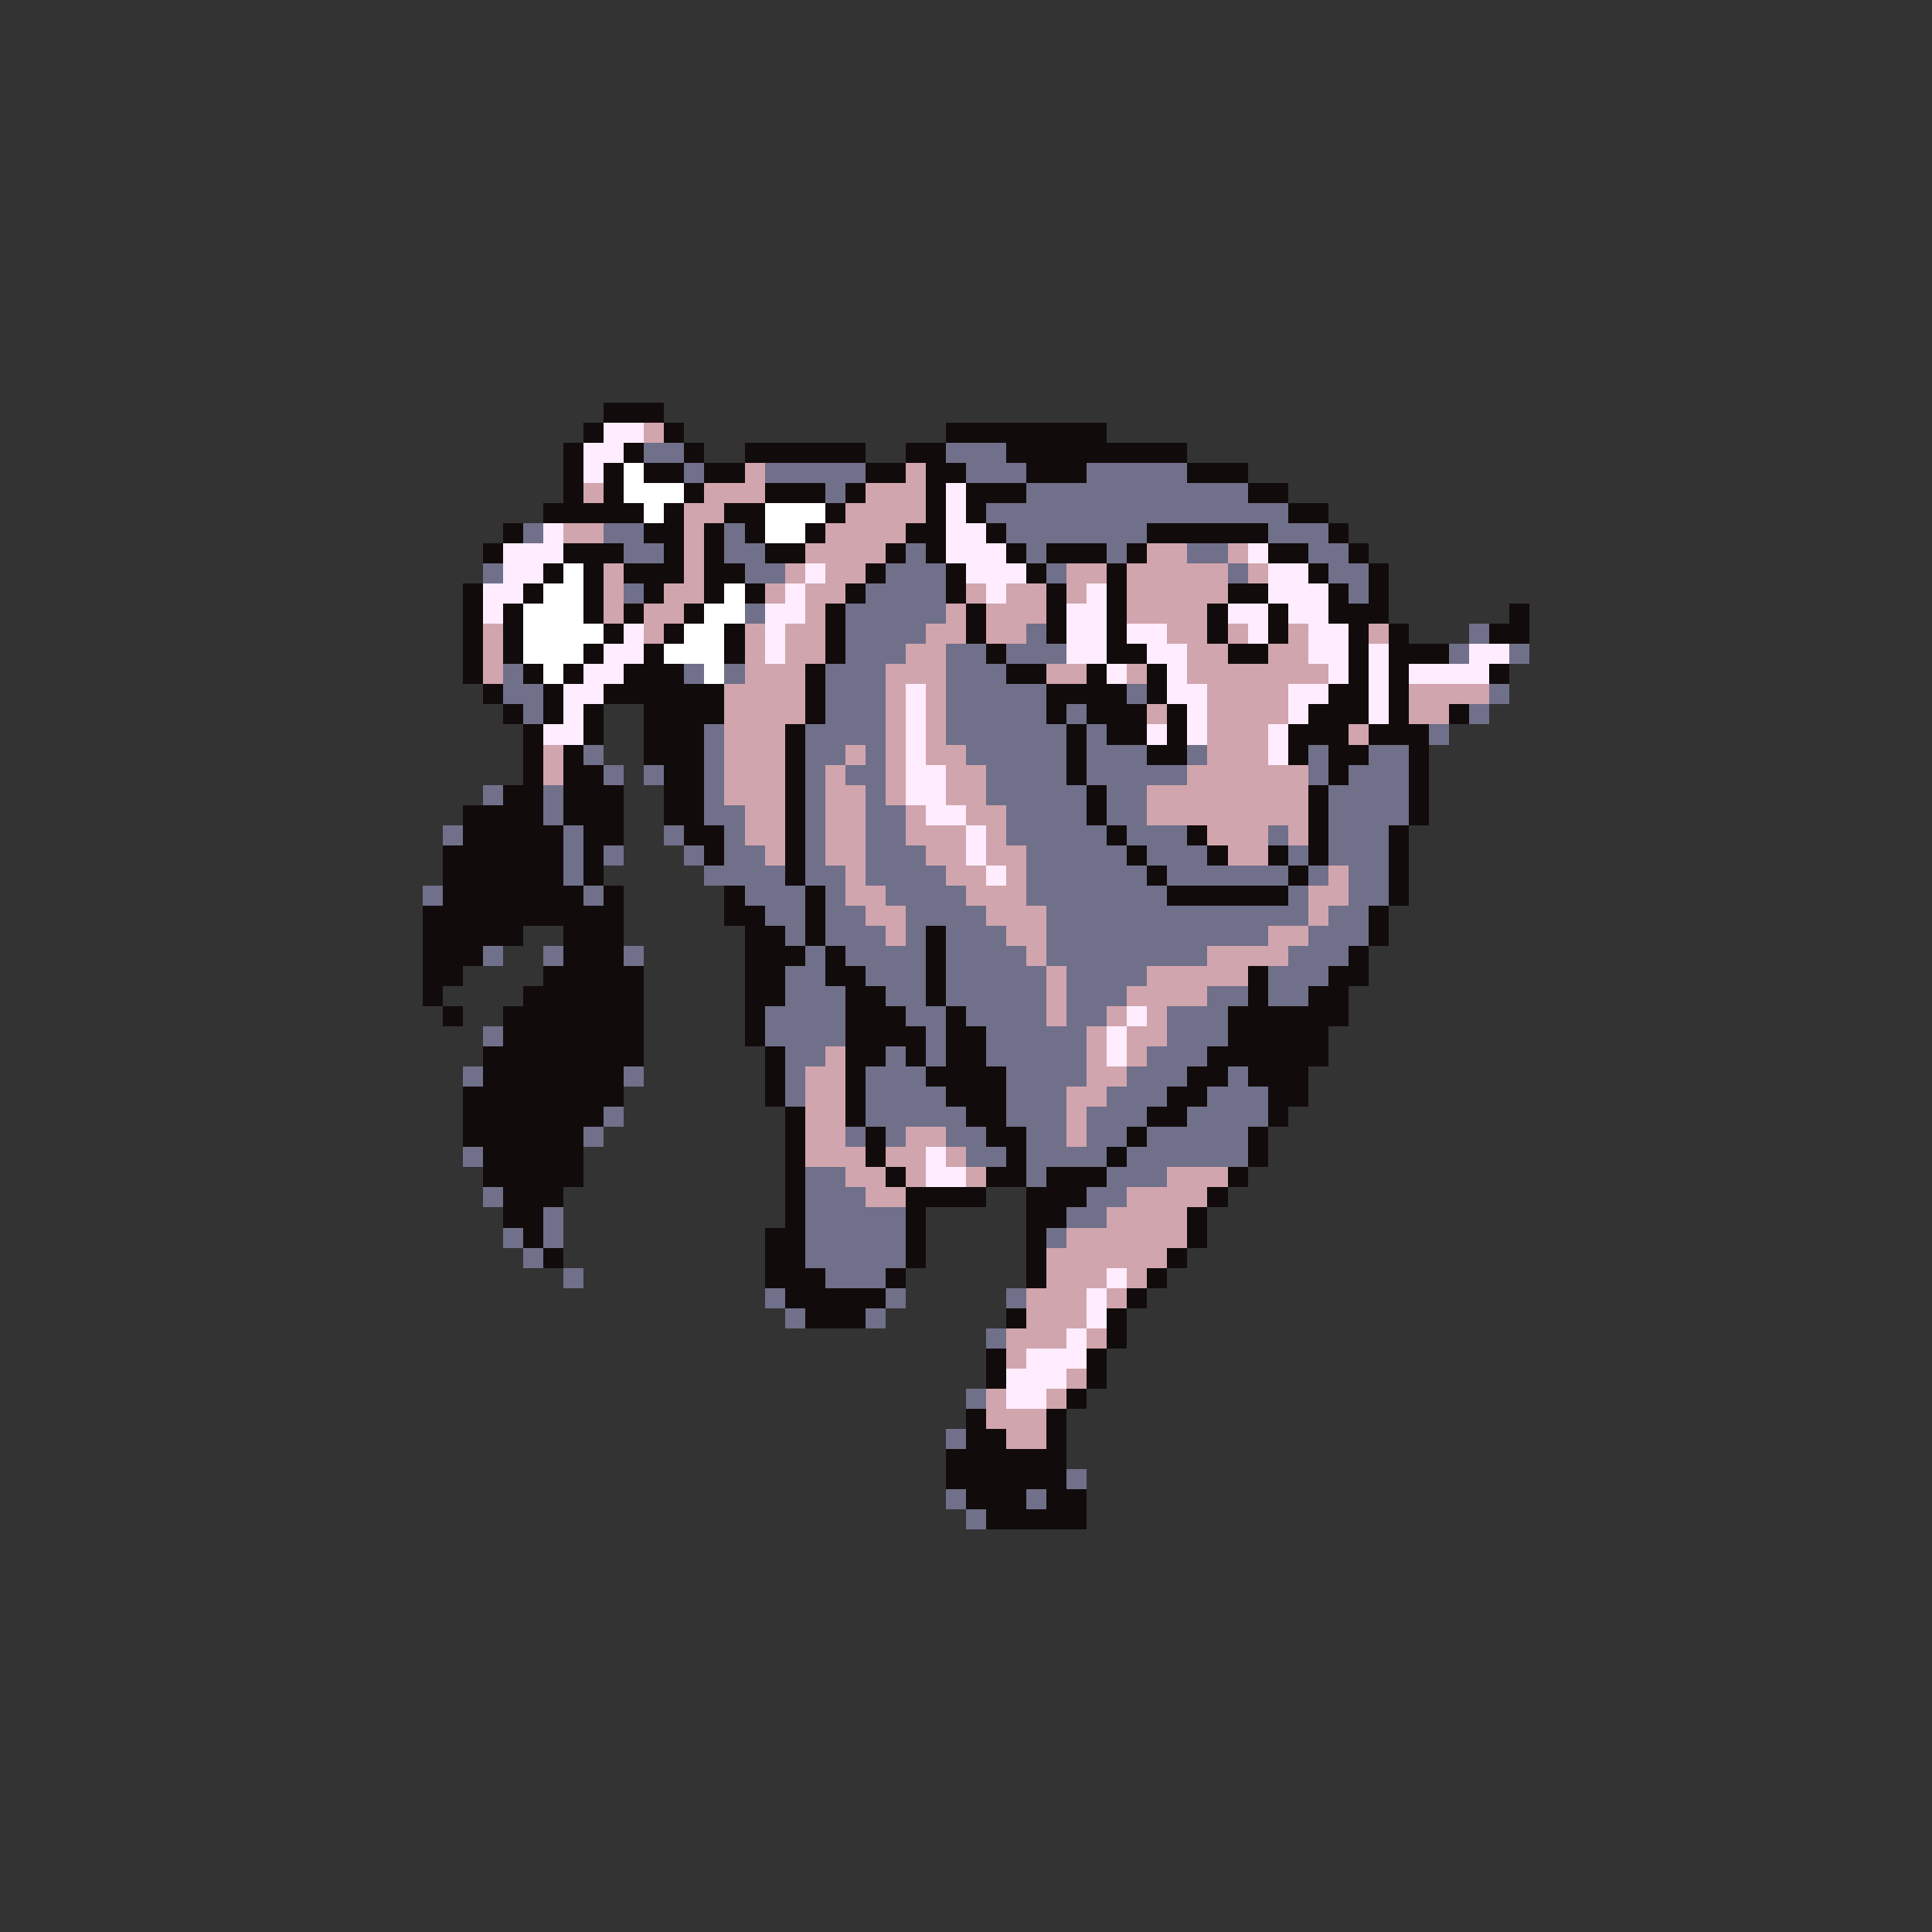 <svg xmlns="http://www.w3.org/2000/svg" viewBox="0 -0.5 96 96" shape-rendering="crispEdges">
<rect x="0" y="-0.5" width="96" height="96" fill="#333333" stroke="none"/>
<path stroke="#120b0b" d="M30 20h3M29 21h1M33 21h1M47 21h8M28 22h1M31 22h1M34 22h1M37 22h6M45 22h2M50 22h9M28 23h1M30 23h1M32 23h2M35 23h2M43 23h2M46 23h2M51 23h3M59 23h3M28 24h1M30 24h1M34 24h1M38 24h3M42 24h1M46 24h1M48 24h3M62 24h2M27 25h5M33 25h1M36 25h2M41 25h1M46 25h1M48 25h1M64 25h2M25 26h1M32 26h2M35 26h1M37 26h1M40 26h1M45 26h2M49 26h1M57 26h6M66 26h1M24 27h1M28 27h3M33 27h1M35 27h1M38 27h2M44 27h1M46 27h1M50 27h1M52 27h3M56 27h1M63 27h2M67 27h1M27 28h1M29 28h1M31 28h3M35 28h2M43 28h1M47 28h1M51 28h1M55 28h1M65 28h1M68 28h1M23 29h1M26 29h1M29 29h1M32 29h1M35 29h1M37 29h1M42 29h1M47 29h1M52 29h1M55 29h1M61 29h2M66 29h1M68 29h1M23 30h1M25 30h1M29 30h1M31 30h1M34 30h1M41 30h1M48 30h1M52 30h1M55 30h1M60 30h1M63 30h1M66 30h3M75 30h1M23 31h1M25 31h1M30 31h1M33 31h1M36 31h1M41 31h1M48 31h1M52 31h1M55 31h1M60 31h1M63 31h1M67 31h1M69 31h1M74 31h2M23 32h1M25 32h1M29 32h1M32 32h1M36 32h1M41 32h1M49 32h1M55 32h2M61 32h2M67 32h1M69 32h3M23 33h1M26 33h1M28 33h1M31 33h3M40 33h1M50 33h2M54 33h1M57 33h1M67 33h1M69 33h1M74 33h1M24 34h1M27 34h1M30 34h6M40 34h1M52 34h4M57 34h1M66 34h2M69 34h1M25 35h1M27 35h1M29 35h1M32 35h4M40 35h1M52 35h1M54 35h3M58 35h1M65 35h3M69 35h1M72 35h1M26 36h1M29 36h1M32 36h3M39 36h1M53 36h1M55 36h2M58 36h1M64 36h3M68 36h3M26 37h1M28 37h1M32 37h3M39 37h1M53 37h1M57 37h2M64 37h1M66 37h2M70 37h1M26 38h1M28 38h2M33 38h2M39 38h1M53 38h1M66 38h1M70 38h1M25 39h2M28 39h3M33 39h2M39 39h1M54 39h1M65 39h1M70 39h1M23 40h4M28 40h3M33 40h2M39 40h1M54 40h1M65 40h1M70 40h1M23 41h5M29 41h2M34 41h2M39 41h1M55 41h1M59 41h1M65 41h1M69 41h1M22 42h6M29 42h1M35 42h1M39 42h1M56 42h1M60 42h1M63 42h1M65 42h1M69 42h1M22 43h6M29 43h1M39 43h1M57 43h1M64 43h1M69 43h1M22 44h7M30 44h1M36 44h1M40 44h1M58 44h6M69 44h1M21 45h10M36 45h2M40 45h1M68 45h1M21 46h5M28 46h3M37 46h2M40 46h1M46 46h1M68 46h1M21 47h3M28 47h3M37 47h3M41 47h1M46 47h1M67 47h1M21 48h2M27 48h5M37 48h2M41 48h2M46 48h1M62 48h1M66 48h2M21 49h1M26 49h6M37 49h2M42 49h2M46 49h1M62 49h1M65 49h2M22 50h1M25 50h7M37 50h1M42 50h3M47 50h1M61 50h6M25 51h7M37 51h1M42 51h4M47 51h2M61 51h5M24 52h8M38 52h1M42 52h2M45 52h1M47 52h2M60 52h6M24 53h7M38 53h1M42 53h1M46 53h4M59 53h2M62 53h3M23 54h8M38 54h1M42 54h1M47 54h3M58 54h2M63 54h2M23 55h7M39 55h1M42 55h1M48 55h2M57 55h2M63 55h1M23 56h6M39 56h1M43 56h1M49 56h2M56 56h1M62 56h1M24 57h5M39 57h1M43 57h1M50 57h1M55 57h1M62 57h1M24 58h5M39 58h1M44 58h1M49 58h2M52 58h3M61 58h1M25 59h3M39 59h1M45 59h4M51 59h3M60 59h1M25 60h2M39 60h1M45 60h1M51 60h2M59 60h1M26 61h1M38 61h2M45 61h1M51 61h1M59 61h1M27 62h1M38 62h2M45 62h1M51 62h1M58 62h1M38 63h3M44 63h1M51 63h1M57 63h1M39 64h5M56 64h1M40 65h3M50 65h1M55 65h1M55 66h1M49 67h1M54 67h1M49 68h1M54 68h1M53 69h1M48 70h1M52 70h1M48 71h2M52 71h1M47 72h6M47 73h6M48 74h3M52 74h2M49 75h5" />
<path stroke="#ffedff" d="M30 21h2M29 22h2M29 23h1M47 24h1M47 25h1M27 26h1M47 26h2M25 27h3M47 27h3M62 27h1M25 28h2M40 28h1M48 28h3M63 28h2M24 29h2M39 29h1M49 29h1M54 29h1M63 29h3M24 30h1M38 30h2M53 30h2M61 30h2M64 30h2M31 31h1M38 31h1M53 31h2M56 31h2M62 31h1M65 31h2M30 32h2M38 32h1M53 32h2M57 32h2M65 32h2M68 32h1M73 32h2M29 33h2M55 33h1M58 33h1M66 33h1M68 33h1M70 33h4M28 34h2M45 34h1M58 34h2M64 34h2M68 34h1M28 35h1M45 35h1M59 35h1M64 35h1M68 35h1M27 36h2M45 36h1M57 36h1M59 36h1M63 36h1M45 37h1M63 37h1M45 38h2M45 39h2M46 40h2M48 41h1M48 42h1M49 43h1M56 50h1M55 51h1M55 52h1M46 57h1M46 58h2M55 63h1M54 64h1M54 65h1M53 66h1M51 67h3M50 68h3M50 69h2" />
<path stroke="#d1a5ad" d="M32 21h1M37 23h1M45 23h1M29 24h1M35 24h3M43 24h3M34 25h2M42 25h4M28 26h2M34 26h1M41 26h4M34 27h1M40 27h4M57 27h2M61 27h1M30 28h1M34 28h1M39 28h1M41 28h2M53 28h2M56 28h5M62 28h1M30 29h1M33 29h2M38 29h1M40 29h2M48 29h1M50 29h2M53 29h1M56 29h5M30 30h1M32 30h2M40 30h1M47 30h1M49 30h3M56 30h4M24 31h1M32 31h1M37 31h1M39 31h2M46 31h2M49 31h2M58 31h2M61 31h1M64 31h1M68 31h1M24 32h1M37 32h1M39 32h2M45 32h2M59 32h2M63 32h2M24 33h1M37 33h3M44 33h3M52 33h2M56 33h1M59 33h7M36 34h4M44 34h1M46 34h1M60 34h4M70 34h4M36 35h4M44 35h1M46 35h1M57 35h1M60 35h4M70 35h2M36 36h3M44 36h1M46 36h1M60 36h3M67 36h1M27 37h1M36 37h3M42 37h1M44 37h1M46 37h2M60 37h3M27 38h1M36 38h3M41 38h1M44 38h1M47 38h2M59 38h6M36 39h3M41 39h2M44 39h1M47 39h2M57 39h8M37 40h2M41 40h2M45 40h1M48 40h2M57 40h8M37 41h2M41 41h2M45 41h3M49 41h1M60 41h3M64 41h1M38 42h1M41 42h2M46 42h2M49 42h2M61 42h2M42 43h1M47 43h2M50 43h1M66 43h1M42 44h2M48 44h3M65 44h2M43 45h2M49 45h3M65 45h1M44 46h1M50 46h2M63 46h2M51 47h1M60 47h4M52 48h1M57 48h5M52 49h1M56 49h4M52 50h1M55 50h1M57 50h1M54 51h1M56 51h2M41 52h1M54 52h1M56 52h1M40 53h2M54 53h2M40 54h2M53 54h2M40 55h2M53 55h1M40 56h2M45 56h2M53 56h1M40 57h3M44 57h2M47 57h1M42 58h2M45 58h1M48 58h1M58 58h3M43 59h2M56 59h4M55 60h4M53 61h6M52 62h6M52 63h3M56 63h1M51 64h3M55 64h1M51 65h3M50 66h3M54 66h1M50 67h1M53 68h1M49 69h1M52 69h1M49 70h3M50 71h2" />
<path stroke="#70708a" d="M32 22h2M47 22h3M34 23h1M38 23h5M48 23h3M54 23h5M41 24h1M51 24h11M49 25h15M26 26h1M30 26h2M36 26h1M50 26h7M63 26h3M31 27h2M36 27h2M45 27h1M51 27h1M55 27h1M59 27h2M65 27h2M24 28h1M37 28h2M44 28h3M52 28h1M61 28h1M66 28h2M31 29h1M43 29h4M67 29h1M37 30h1M42 30h5M42 31h4M51 31h1M73 31h1M42 32h3M47 32h2M50 32h3M72 32h1M75 32h1M25 33h1M34 33h1M36 33h1M41 33h3M47 33h3M25 34h2M41 34h3M47 34h5M56 34h1M74 34h1M26 35h1M41 35h3M47 35h5M53 35h1M73 35h1M35 36h1M40 36h4M47 36h6M54 36h1M71 36h1M29 37h1M35 37h1M40 37h2M43 37h1M48 37h5M54 37h3M59 37h1M65 37h1M68 37h2M30 38h1M32 38h1M35 38h1M40 38h1M42 38h2M49 38h4M54 38h5M65 38h1M67 38h3M24 39h1M27 39h1M35 39h1M40 39h1M43 39h1M49 39h5M55 39h2M66 39h4M27 40h1M35 40h2M40 40h1M43 40h2M50 40h4M55 40h2M66 40h4M22 41h1M28 41h1M33 41h1M36 41h1M40 41h1M43 41h2M50 41h5M56 41h3M63 41h1M66 41h3M28 42h1M30 42h1M34 42h1M36 42h2M40 42h1M43 42h3M51 42h5M57 42h3M64 42h1M66 42h3M28 43h1M35 43h4M40 43h2M43 43h4M51 43h6M58 43h6M65 43h1M67 43h2M21 44h1M29 44h1M37 44h3M41 44h1M44 44h4M51 44h7M64 44h1M67 44h2M38 45h2M41 45h2M45 45h4M52 45h13M66 45h2M39 46h1M41 46h3M45 46h1M47 46h3M52 46h11M65 46h3M24 47h1M27 47h1M31 47h1M40 47h1M42 47h4M47 47h4M52 47h8M64 47h3M39 48h2M43 48h3M47 48h5M53 48h4M63 48h3M39 49h3M44 49h2M47 49h5M53 49h3M60 49h2M63 49h2M38 50h4M45 50h2M48 50h4M53 50h2M58 50h3M24 51h1M38 51h4M46 51h1M49 51h5M58 51h3M39 52h2M44 52h1M46 52h1M49 52h5M57 52h3M23 53h1M31 53h1M39 53h1M43 53h3M50 53h4M56 53h3M61 53h1M39 54h1M43 54h4M50 54h3M55 54h3M60 54h3M30 55h1M43 55h5M50 55h3M54 55h3M59 55h4M29 56h1M42 56h1M44 56h1M47 56h2M51 56h2M54 56h2M57 56h5M23 57h1M48 57h2M51 57h4M56 57h6M40 58h2M51 58h1M55 58h3M24 59h1M40 59h3M54 59h2M27 60h1M40 60h5M53 60h2M25 61h1M27 61h1M40 61h5M52 61h1M26 62h1M40 62h5M28 63h1M41 63h3M38 64h1M44 64h1M50 64h1M39 65h1M43 65h1M49 66h1M48 69h1M47 71h1M53 73h1M47 74h1M51 74h1M48 75h1" />
<path stroke="#ffffff" d="M31 23h1M31 24h3M32 25h1M38 25h3M38 26h2M28 28h1M27 29h2M36 29h1M26 30h3M35 30h2M26 31h4M34 31h2M26 32h3M33 32h3M27 33h1M35 33h1" />
</svg>